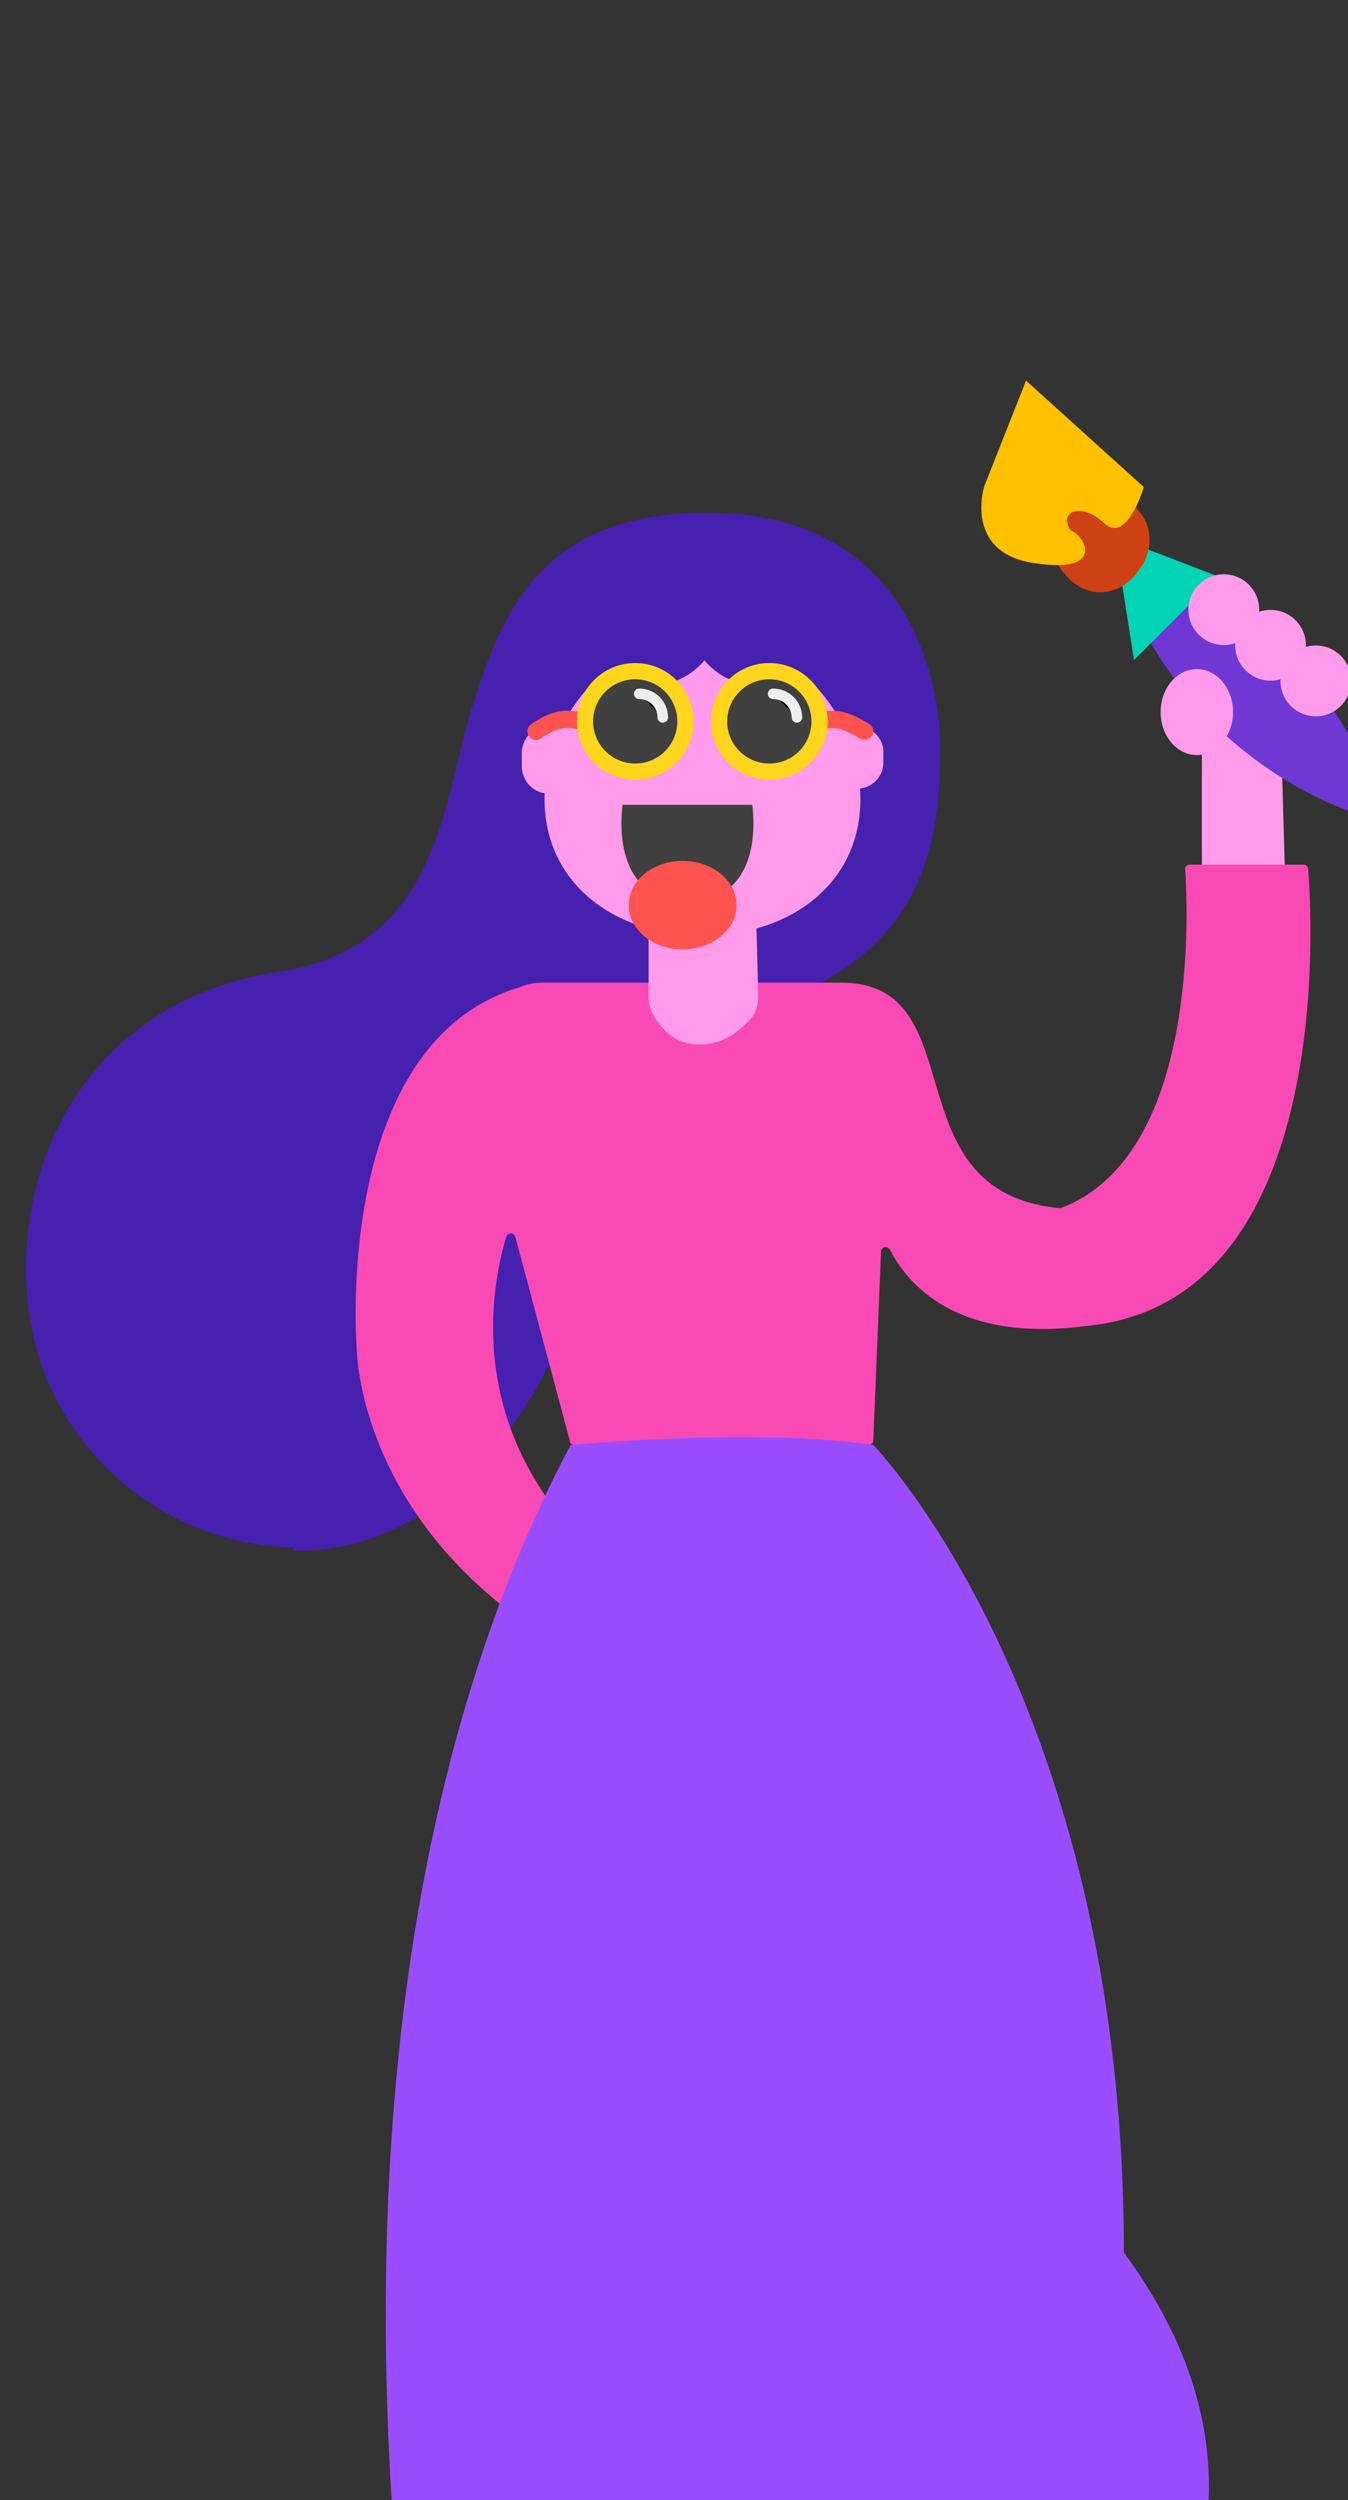<svg xmlns="http://www.w3.org/2000/svg" viewBox="0.235 -3.88 64.01 118.66"><rect x="0.235" y="-3.88" width="64.01" height="118.66" fill="#333333" stroke="none"/><g transform="translate(1.232 18.065)"><path d="M12.94 51.66c8.47.07 12.4-8.86 13.6-12.2.22-.7.4-1.38.53-2.1l.28-1.63c.8-4.64 4.04-8.52 8.5-10.1 7.32-2.57 7.8-8.1 7.8-12.18 0-2.7-1.28-11.06-11.05-11.06-7.84 0-9.75 4.6-11.2 9.3-1.4 4.5-1.55 11.4-9.26 12.5-9 1.4-12.68 9.2-11.77 16.1.83 6.3 6.22 11.1 12.57 11.2z" fill="#4620AE" fill-rule="nonzero"/><g transform="translate(47.625)"><path fill="#FF9BEA" fill-rule="nonzero" d="M8.45 19.94V10.9h3.7l.27 9.5"/><path d="M4.3 4.34c9.85 3.52 11.97 10.07 12.3 11.4.04.14.02.3-.05.43l-.16.3c-.1.18-.4.27-.6.2-1.7-.56-8.9-3.45-11.6-12.33z" fill="#6F38D4" fill-rule="nonzero"/><g transform="translate(4.106 4.106)"><path fill="#00D4B5" fill-rule="nonzero" mask="url(#artwork__j)" d="M1.12 5.27L5.1 1.3.2-.58"/></g><path d="M.17.27S7.42.9 5.7 4.77l-.32.45c-.37.5-.9.86-1.53.93C.85 6.5.17.27.17.27z" fill="#CE4115" fill-rule="nonzero"/><path d="M.5 4.78c3.33.52 2.47-1.25 1.72-1.56-.6-.83.44-1.4 1.57-.35 1.1 1.06 1.9-1.7 1.9-1.7L.1-3.88l-1.98 5s-1 3.12 2.3 3.65z" fill="#FFC100" fill-rule="nonzero" mask="url(#artwork__l)"/><ellipse fill="#FF9BEA" fill-rule="nonzero" cx="8.21" cy="11.85" rx="1.72" ry="2.04"/><circle fill="#FF9BEA" fill-rule="nonzero" cx="9.49" cy="6.99" r="1.68"/><circle fill="#FF9BEA" fill-rule="nonzero" cx="11.71" cy="8.68" r="1.68"/><circle fill="#FF9BEA" fill-rule="nonzero" cx="13.86" cy="10.37" r="1.68"/></g><path d="M25.8 50.22c-4.63-5.5-3.36-11.5-2.75-13.48.06-.2.36-.2.42 0l2.6 9.73c0 .1.1.16.2.16h14c.1 0 .2-.1.2-.2l.37-8.97c0-.23.3-.3.42-.1.8 1.57 3.1 4.43 9.28 3.63 11.9-1.1 10.76-19.6 10.58-21.7 0-.1-.1-.2-.2-.2H55.5c-.13 0-.23.1-.22.2.12 1.8.7 13.6-5.9 16.1h-.1c-8.06-.8-3.9-10.7-10.34-10.7h-13.9c-.44 0-.87 0-1.3.2-8.96 2.6-7.8 17.1-7.8 17.1s-.04 6.9 7.2 12.5c6.36 5 8.33 2.2 2.66-4.5z" fill="#F949B4" fill-rule="nonzero"/><path d="M26.1 46.63s8.83-.82 14.37 0c0 0 11.9 12.22 11.9 38.33 12.53 17-8.1 29.82-8.1 29.82H19.94s-8.92-39.72 6.16-68.15z" fill="#9A4DFF" fill-rule="nonzero"/><path d="M29.8 21.6v3.78c0 .24.05.48.15.7.28.57.94 1.55 2.26 1.55 1.2 0 1.9-.67 2.4-1.18.3-.32.4-.72.4-1.13l-.1-3.82c0-.87-.7-1.56-1.6-1.56h-1.7c-.9 0-1.6.74-1.6 1.65z" fill="#FF9BEA" fill-rule="nonzero"/><path d="M39.86 15.98c0-4.03-3.2-7.7-7.5-7.7-4.27 0-7.5 3.67-7.5 7.7s3.37 6.48 7.5 6.48c4.14 0 7.5-2.45 7.5-6.48z" fill="#FF9BEA" fill-rule="nonzero"/><circle fill="#4620AE" fill-rule="nonzero" cx="29.9" cy="7.26" r="3.33"/><circle fill="#4620AE" fill-rule="nonzero" cx="35.01" cy="7.26" r="3.33"/><path d="M25 15.48h.55c.68 0 1.23-.55 1.23-1.23v-.54c0-.6-.55-1.2-1.23-1.2H25c-.67 0-1.22.6-1.22 1.3v.6c0 .7.55 1.3 1.23 1.3zm14.18 0h.54c.67 0 1.23-.55 1.23-1.23v-.54c0-.6-.56-1.2-1.23-1.2h-.54c-.68 0-1.24.6-1.24 1.3v.6c0 .7.56 1.3 1.24 1.3z" fill="#FF9BEA" fill-rule="nonzero"/><path d="M40.06 12.76c-.9-.53-1.36-.73-2.46-.4m-10.68 0c-1.1-.33-1.64-.15-2.46.4" stroke="#FF534F" stroke-width=".82" stroke-linecap="round"/><g transform="translate(26.276 9.443)"><circle fill="#FFD61D" fill-rule="nonzero" cx="2.89" cy="2.85" r="2.77"/><circle fill="#404040" fill-rule="nonzero" cx="2.89" cy="2.85" r="2"/><path d="M3.08 1.54c.62 0 1.12.5 1.12 1.12" stroke="#EEE" stroke-width=".5" stroke-linecap="round" stroke-linejoin="round"/></g><g transform="translate(32.434 9.443)"><circle fill="#FFD61D" fill-rule="nonzero" cx="3.1" cy="2.85" r="2.77"/><circle fill="#404040" fill-rule="nonzero" cx="3.1" cy="2.85" r="2"/><path d="M3.28 1.54c.62 0 1.13.5 1.13 1.12" stroke="#EEE" stroke-width=".5" stroke-linecap="round" stroke-linejoin="round"/></g><path d="M28.57 16.25h6.15s.75 4.57-3.07 4.57c-3.83 0-3.08-4.57-3.08-4.57z" fill="#404040" fill-rule="nonzero"/><g transform="translate(28.328 16.012)"><ellipse fill="#FF534F" fill-rule="nonzero" mask="url(#artwork__n)" cx="3.09" cy="5" rx="2.56" ry="2.1"/></g></g></svg>